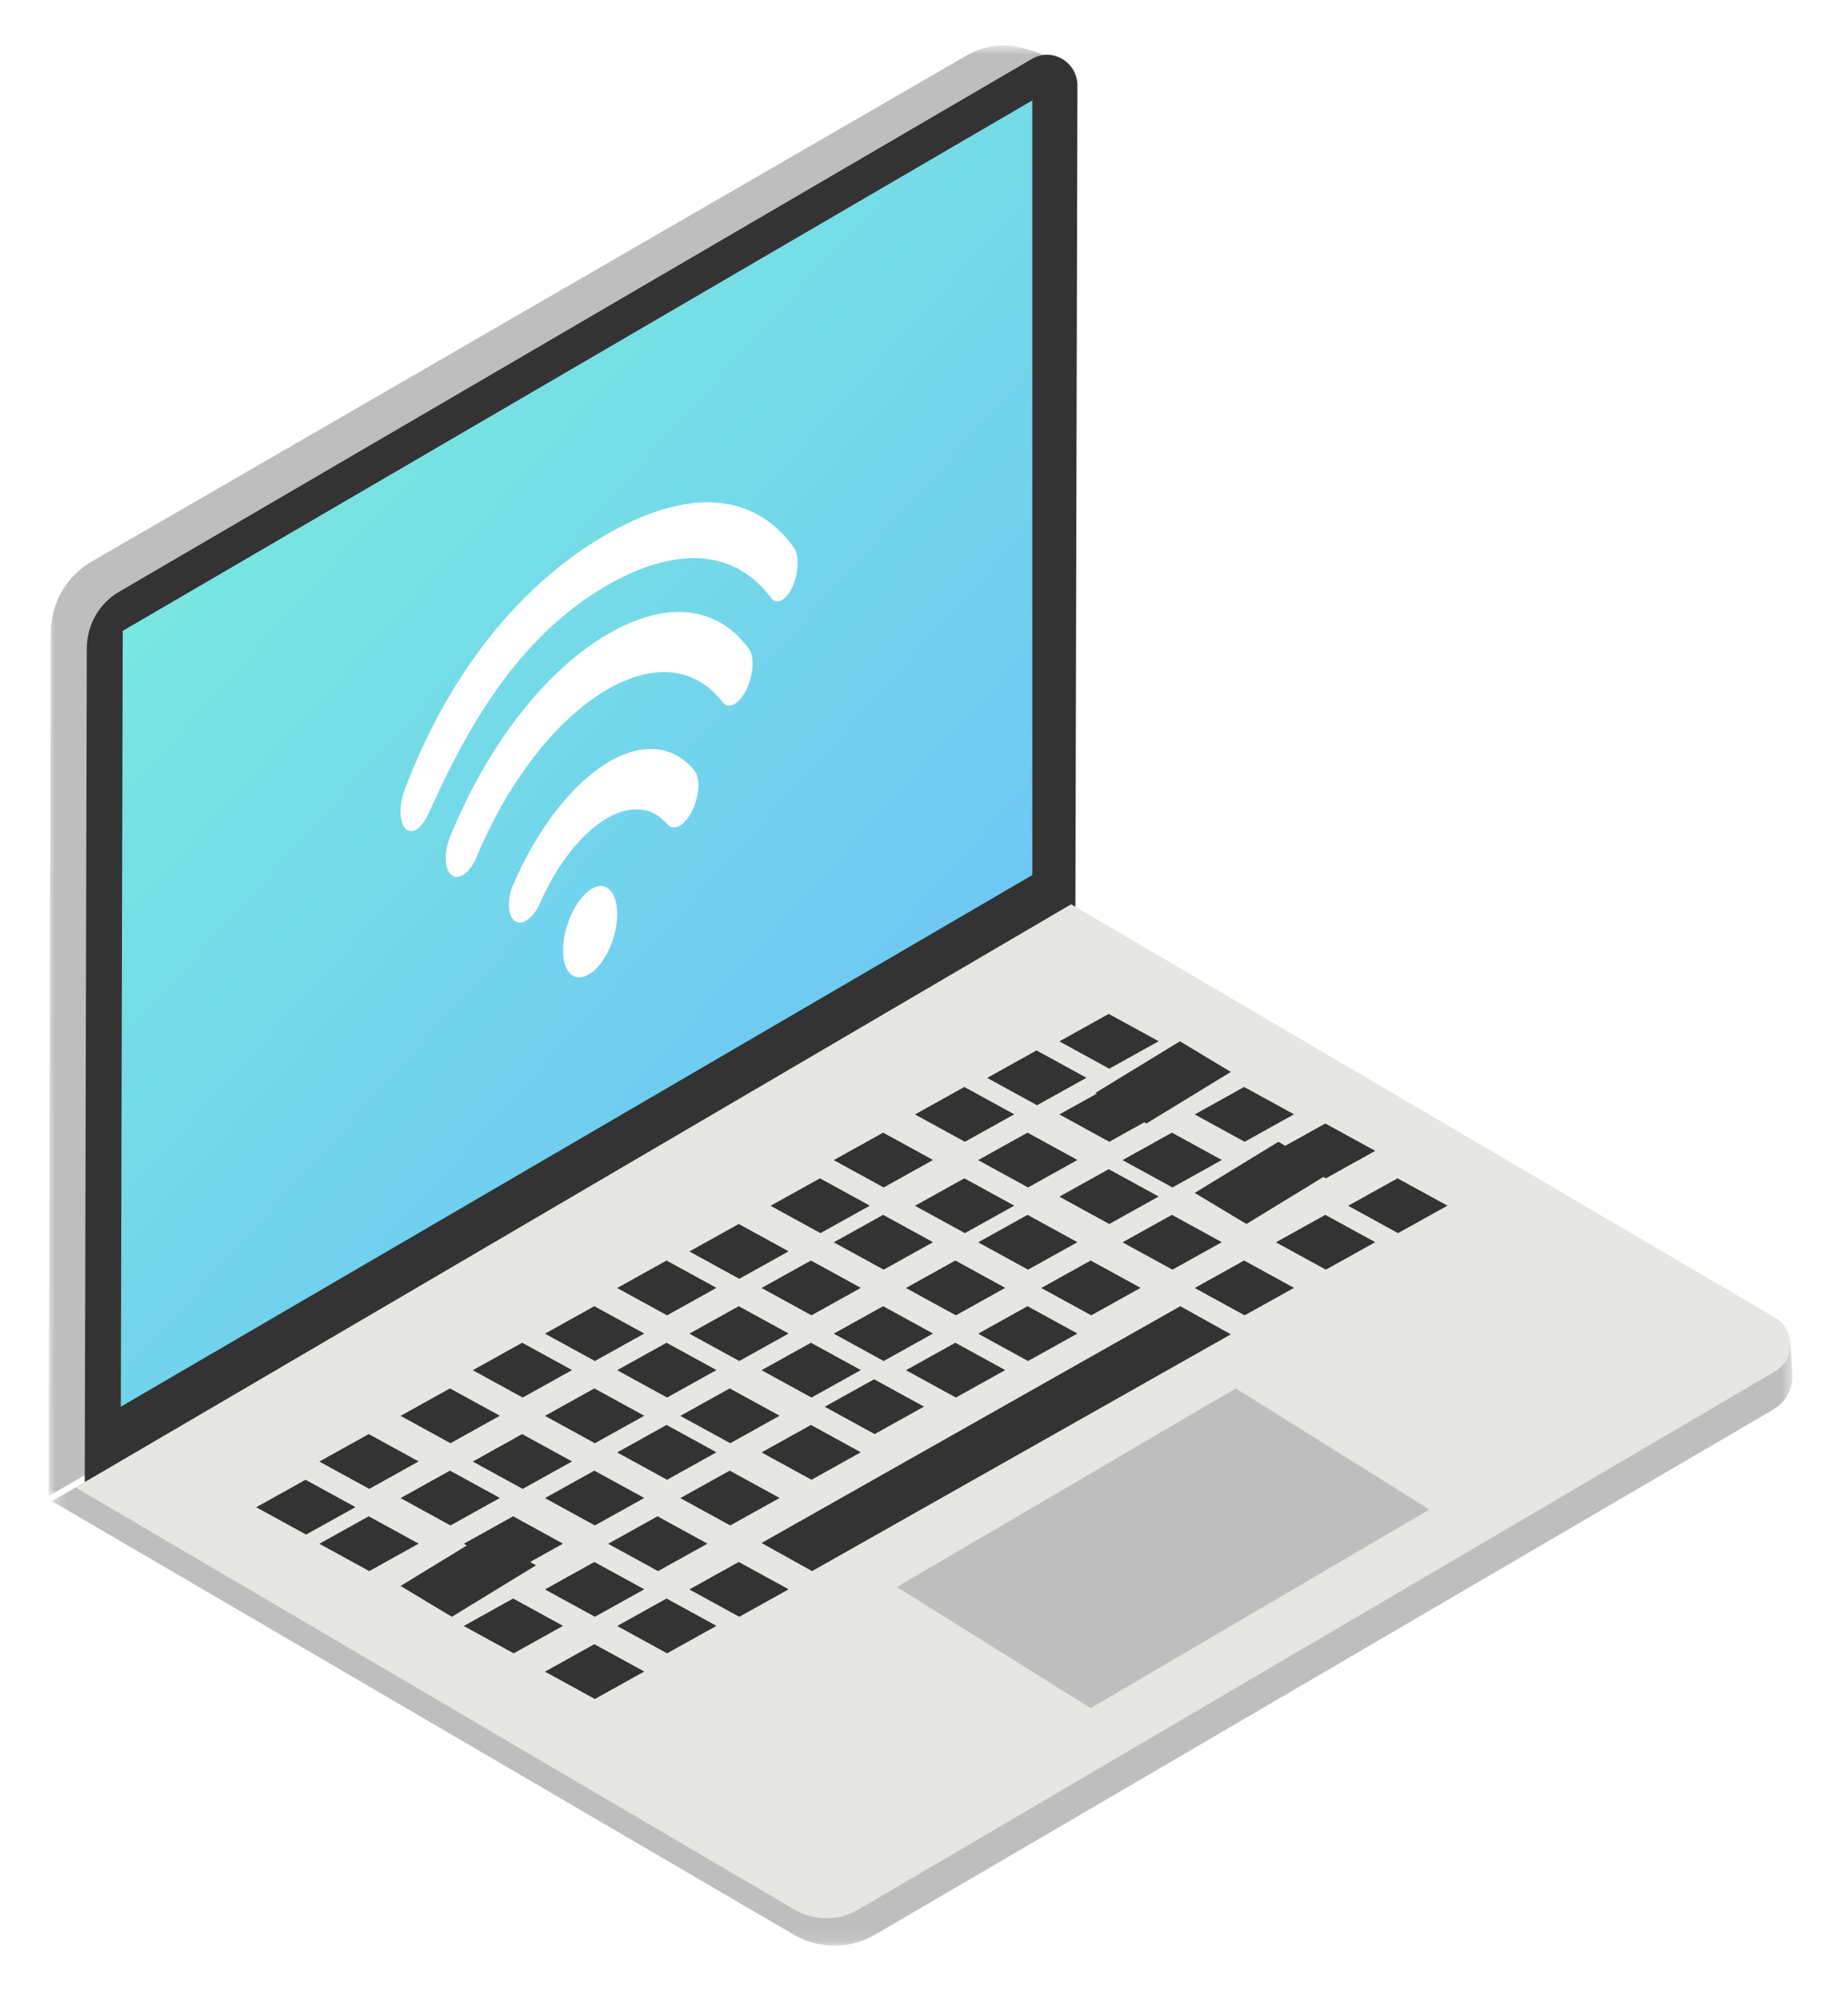 <?xml version="1.0" encoding="UTF-8"?>
<svg width="152px" height="164px" viewBox="0 0 152 164" version="1.1" xmlns="http://www.w3.org/2000/svg"
     xmlns:xlink="http://www.w3.org/1999/xlink">
    <!-- Generator: Sketch 52.3 (67297) - http://www.bohemiancoding.com/sketch -->
    <title>Group 133</title>
    <desc>Created with Sketch.</desc>
    <defs>
        <filter x="-8.3%" y="-7.6%" width="116.7%" height="115.2%" filterUnits="objectBoundingBox" id="filter-1">
            <feOffset dx="0" dy="2" in="SourceAlpha" result="shadowOffsetOuter1"></feOffset>
            <feGaussianBlur stdDeviation="2" in="shadowOffsetOuter1" result="shadowBlurOuter1"></feGaussianBlur>
            <feColorMatrix values="0 0 0 0 0   0 0 0 0 0   0 0 0 0 0  0 0 0 0.2 0" type="matrix" in="shadowBlurOuter1"
                           result="shadowMatrixOuter1"></feColorMatrix>
            <feMerge>
                <feMergeNode in="shadowMatrixOuter1"></feMergeNode>
                <feMergeNode in="SourceGraphic"></feMergeNode>
            </feMerge>
        </filter>
        <polygon id="path-2" points="0 0.736 84.433 0.736 84.433 120.033 0 120.033"></polygon>
        <linearGradient x1="-6.77%" y1="-29.608%" x2="105.735%" y2="116.152%" id="linearGradient-4">
            <stop stop-color="#7FFFD2" offset="0%"></stop>
            <stop stop-color="#69B4FF" offset="100%"></stop>
        </linearGradient>
        <polygon id="path-5"
                 points="0.281 0.167 143.433 0.167 143.433 81.88 0.281 81.88"></polygon>
    </defs>
    <g id="Page-1" stroke="none" stroke-width="1" fill="none" fill-rule="evenodd">
        <g id="1440" transform="translate(-220, -1262)">
            <g id="Feature-Cards" transform="translate(120, 1241)">
                <g id="Group-133" filter="url(#filter-1)" transform="translate(104, 22)">
                    <g id="Group-3">
                        <mask id="mask-3" fill="white">
                            <use xlink:href="#path-2"></use>
                        </mask>
                        <g id="Clip-2"></g>
                        <path d="M-0,120.033 L84.264,71.205 L84.433,4.12 C84.437,2.317 81.847,1.359 79.807,0.884 C78.355,0.546 76.83,0.796 75.537,1.544 L3.543,43.176 C1.465,44.377 0.181,46.607 0.175,49.023 L-0,120.033 Z"
                              id="Fill-1" fill="#BEBEBE" mask="url(#mask-3)"></path>
                    </g>
                    <path d="M2.969,119.44 L84.451,71.786 L84.619,4.055 C84.624,2.099 82.548,0.87 80.882,1.843 L5.79,45.669 C4.155,46.623 3.144,48.394 3.14,50.314 L2.969,119.44 Z"
                          id="Fill-4" fill="#333333"></path>
                    <polygon id="Fill-6" fill="url(#linearGradient-4)"
                             points="80.907 5.258 6.094 48.879 5.938 112.679 80.907 68.963"></polygon>
                    <g id="Group-10" transform="translate(0, 75.12)">
                        <mask id="mask-6" fill="white">
                            <use xlink:href="#path-5"></use>
                        </mask>
                        <g id="Clip-9"></g>
                        <path d="M143.281,32.434 C143.174,32.356 77.752,0.167 77.752,0.167 L0.281,45.331 L61.279,80.971 C63.355,82.184 65.914,82.184 67.99,80.971 C67.99,80.971 131.104,44.089 141.878,37.781 C142.843,37.215 143.433,36.176 143.433,35.048 L143.281,32.434 Z"
                              id="Fill-8" fill="#BEBEBE" mask="url(#mask-6)"></path>
                    </g>
                    <path d="M2.227,119.328 L84.102,71.364 L142.003,105.358 C143.676,106.34 143.676,108.793 142.003,109.775 L66.627,154.024 C64.986,154.987 62.963,154.987 61.322,154.024 L2.227,119.328 Z"
                          id="Fill-11" fill="#E6E6E3"></path>
                    <path d="M25.237,120.938 L21.177,123.196 C19.535,122.297 18.715,121.847 17.072,120.948 C18.696,120.044 19.508,119.592 21.132,118.689 C22.774,119.588 23.595,120.038 25.237,120.938"
                          id="Fill-13" fill="#333333"></path>
                    <path d="M30.433,117.181 C28.809,118.085 27.997,118.537 26.372,119.44 C24.731,118.541 23.91,118.092 22.268,117.192 C23.892,116.288 24.704,115.836 26.328,114.933 C27.97,115.832 28.791,116.282 30.433,117.181"
                          id="Fill-15" fill="#333333"></path>
                    <path d="M37.113,113.425 C35.489,114.329 34.677,114.781 33.053,115.684 C31.411,114.785 30.59,114.336 28.948,113.436 C30.572,112.533 31.384,112.081 33.009,111.177 C34.65,112.077 35.471,112.526 37.113,113.425"
                          id="Fill-17" fill="#333333"></path>
                    <path d="M43.052,109.669 C41.428,110.573 40.616,111.024 38.991,111.928 C37.35,111.029 36.529,110.579 34.887,109.68 C36.511,108.776 37.323,108.324 38.947,107.421 C40.589,108.32 41.41,108.77 43.052,109.669"
                          id="Fill-19" fill="#333333"></path>
                    <path d="M48.99,106.664 C47.365,107.568 46.553,108.02 44.929,108.923 C43.287,108.024 42.467,107.575 40.825,106.675 C42.449,105.772 43.261,105.32 44.885,104.416 C46.527,105.315 47.348,105.765 48.99,106.664"
                          id="Fill-21" fill="#333333"></path>
                    <path d="M54.928,102.908 C53.304,103.812 52.492,104.264 50.867,105.167 C49.225,104.268 48.405,103.819 46.763,102.92 C48.387,102.016 49.199,101.564 50.823,100.66 C52.465,101.56 53.286,102.009 54.928,102.908"
                          id="Fill-23" fill="#333333"></path>
                    <path d="M60.866,99.903 C59.241,100.807 58.429,101.259 56.806,102.163 C55.164,101.263 54.344,100.814 52.701,99.914 C54.325,99.011 55.138,98.559 56.761,97.656 C58.403,98.554 59.224,99.004 60.866,99.903"
                          id="Fill-25" fill="#333333"></path>
                    <path d="M67.546,96.148 C65.922,97.052 65.11,97.503 63.486,98.407 C61.844,97.507 61.023,97.058 59.381,96.159 C61.005,95.255 61.817,94.803 63.442,93.9 C65.083,94.798 65.904,95.248 67.546,96.148"
                          id="Fill-27" fill="#333333"></path>
                    <path d="M72.742,92.392 C71.118,93.296 70.306,93.747 68.682,94.651 C67.04,93.751 66.22,93.302 64.577,92.403 C66.201,91.499 67.014,91.047 68.638,90.144 C70.28,91.043 71.1,91.492 72.742,92.392"
                          id="Fill-29" fill="#333333"></path>
                    <path d="M79.423,88.636 C77.798,89.54 76.986,89.991 75.362,90.895 C73.72,89.995 72.9,89.546 71.258,88.647 C72.882,87.743 73.694,87.291 75.318,86.388 C76.96,87.287 77.781,87.736 79.423,88.636"
                          id="Fill-31" fill="#333333"></path>
                    <path d="M85.361,85.631 C83.736,86.534 82.924,86.986 81.3,87.89 C79.659,86.99 78.838,86.541 77.196,85.642 C78.821,84.738 79.632,84.286 81.256,83.383 C82.897,84.282 83.719,84.731 85.361,85.631"
                          id="Fill-33" fill="#333333"></path>
                    <path d="M91.299,82.626 C89.675,83.53 88.863,83.982 87.239,84.885 C85.597,83.985 84.777,83.536 83.134,82.637 C84.758,81.734 85.57,81.281 87.194,80.378 C88.836,81.277 89.657,81.727 91.299,82.626"
                          id="Fill-35" fill="#333333"></path>
                    <path d="M30.433,123.942 C28.809,124.845 27.997,125.298 26.373,126.201 C24.731,125.302 23.911,124.852 22.268,123.953 C23.892,123.049 24.704,122.597 26.328,121.694 C27.97,122.593 28.791,123.043 30.433,123.942"
                          id="Fill-37" fill="#333333"></path>
                    <path d="M37.113,120.186 C35.489,121.089 34.677,121.542 33.053,122.445 C31.411,121.545 30.591,121.096 28.948,120.197 C30.572,119.293 31.384,118.841 33.008,117.938 C34.65,118.837 35.472,119.286 37.113,120.186"
                          id="Fill-39" fill="#333333"></path>
                    <path d="M43.052,117.182 C41.427,118.085 40.615,118.536 38.991,119.44 C37.349,118.541 36.529,118.091 34.887,117.192 C36.51,116.288 37.322,115.837 38.946,114.933 C40.588,115.833 41.41,116.282 43.052,117.182"
                          id="Fill-41" fill="#333333"></path>
                    <path d="M48.99,113.425 C47.366,114.329 46.553,114.781 44.929,115.684 C43.287,114.785 42.467,114.336 40.825,113.436 C42.449,112.533 43.261,112.08 44.885,111.177 C46.527,112.076 47.348,112.526 48.99,113.425"
                          id="Fill-43" fill="#333333"></path>
                    <path d="M54.928,109.669 C53.304,110.573 52.492,111.024 50.867,111.928 C49.226,111.029 48.405,110.579 46.763,109.68 C48.388,108.777 49.199,108.325 50.823,107.421 C52.465,108.321 53.286,108.77 54.928,109.669"
                          id="Fill-45" fill="#333333"></path>
                    <path d="M60.866,106.664 C59.242,107.568 58.429,108.019 56.806,108.923 C55.164,108.024 54.344,107.574 52.701,106.675 C54.325,105.771 55.137,105.32 56.761,104.416 C58.403,105.315 59.224,105.765 60.866,106.664"
                          id="Fill-47" fill="#333333"></path>
                    <path d="M66.804,102.908 C65.18,103.812 64.368,104.264 62.744,105.167 C61.103,104.268 60.282,103.819 58.639,102.919 C60.264,102.016 61.076,101.564 62.7,100.66 C64.341,101.56 65.162,102.009 66.804,102.908"
                          id="Fill-49" fill="#333333"></path>
                    <path d="M72.742,99.152 C71.118,100.056 70.306,100.508 68.682,101.411 C67.04,100.511 66.22,100.062 64.577,99.163 C66.201,98.259 67.013,97.807 68.638,96.904 C70.28,97.803 71.1,98.253 72.742,99.152"
                          id="Fill-51" fill="#333333"></path>
                    <path d="M79.423,96.148 C77.799,97.052 76.987,97.503 75.362,98.407 C73.721,97.507 72.9,97.058 71.258,96.159 C72.882,95.254 73.694,94.803 75.318,93.9 C76.96,94.798 77.781,95.248 79.423,96.148"
                          id="Fill-53" fill="#333333"></path>
                    <path d="M84.619,92.392 C82.995,93.296 82.183,93.747 80.558,94.651 C78.917,93.751 78.096,93.302 76.454,92.403 C78.078,91.499 78.89,91.047 80.514,90.144 C82.156,91.043 82.977,91.492 84.619,92.392"
                          id="Fill-55" fill="#333333"></path>
                    <path d="M91.299,88.636 C89.675,89.539 88.863,89.991 87.239,90.895 C85.597,89.995 84.777,89.546 83.134,88.646 C84.758,87.743 85.57,87.291 87.194,86.388 C88.836,87.287 89.657,87.737 91.299,88.636"
                          id="Fill-57" fill="#333333"></path>
                    <path d="M97.237,85.15 C94.458,86.847 93.069,87.695 90.292,89.392 C88.615,88.385 87.778,87.881 86.103,86.873 C88.881,85.176 90.269,84.328 93.049,82.632 C94.723,83.639 95.562,84.143 97.237,85.15"
                          id="Fill-59" fill="#333333"></path>
                    <path d="M40.082,125.729 C37.314,127.42 35.93,128.266 33.163,129.957 C31.476,128.942 30.634,128.436 28.948,127.422 C31.716,125.732 33.1,124.887 35.868,123.196 C37.554,124.21 38.397,124.716 40.082,125.729"
                          id="Fill-61" fill="#333333"></path>
                    <path d="M42.309,123.943 L38.249,126.201 C36.607,125.302 35.787,124.852 34.144,123.953 C35.768,123.049 36.58,122.598 38.204,121.694 C39.846,122.593 40.668,123.043 42.309,123.943"
                          id="Fill-63" fill="#333333"></path>
                    <path d="M48.99,120.186 C47.365,121.09 46.553,121.542 44.929,122.445 C43.287,121.546 42.467,121.097 40.825,120.197 C42.449,119.293 43.261,118.841 44.884,117.938 C46.526,118.837 47.348,119.287 48.99,120.186"
                          id="Fill-65" fill="#333333"></path>
                    <path d="M54.928,116.43 C53.304,117.333 52.491,117.785 50.867,118.689 C49.226,117.789 48.405,117.34 46.763,116.441 C48.387,115.537 49.199,115.085 50.823,114.182 C52.465,115.081 53.286,115.53 54.928,116.43"
                          id="Fill-67" fill="#333333"></path>
                    <path d="M60.124,113.425 C58.5,114.329 57.688,114.781 56.063,115.684 C54.422,114.785 53.601,114.336 51.959,113.436 C53.583,112.533 54.395,112.08 56.019,111.177 C57.661,112.076 58.482,112.526 60.124,113.425"
                          id="Fill-69" fill="#333333"></path>
                    <path d="M66.804,109.669 C65.179,110.573 64.368,111.024 62.744,111.928 C61.102,111.029 60.282,110.579 58.639,109.68 C60.263,108.777 61.075,108.325 62.7,107.421 C64.341,108.321 65.162,108.77 66.804,109.669"
                          id="Fill-71" fill="#333333"></path>
                    <path d="M72.742,106.664 C71.118,107.568 70.306,108.019 68.682,108.923 C67.041,108.024 66.22,107.574 64.577,106.675 C66.201,105.771 67.014,105.32 68.638,104.416 C70.28,105.315 71.1,105.765 72.742,106.664"
                          id="Fill-73" fill="#333333"></path>
                    <path d="M78.68,102.908 C77.056,103.812 76.244,104.264 74.62,105.167 C72.978,104.268 72.158,103.819 70.515,102.919 C72.139,102.016 72.951,101.564 74.576,100.66 C76.217,101.559 77.039,102.009 78.68,102.908"
                          id="Fill-75" fill="#333333"></path>
                    <path d="M84.619,99.152 C82.995,100.056 82.183,100.508 80.558,101.411 C78.916,100.511 78.096,100.062 76.454,99.163 C78.077,98.259 78.89,97.807 80.514,96.904 C82.156,97.803 82.977,98.253 84.619,99.152"
                          id="Fill-77" fill="#333333"></path>
                    <path d="M91.299,95.396 C89.675,96.301 88.863,96.752 87.239,97.656 C85.597,96.757 84.777,96.306 83.134,95.407 C84.759,94.503 85.571,94.052 87.194,93.148 C88.836,94.047 89.657,94.498 91.299,95.396"
                          id="Fill-79" fill="#333333"></path>
                    <path d="M96.495,92.392 C94.871,93.295 94.059,93.747 92.435,94.651 C90.793,93.751 89.972,93.302 88.33,92.402 C89.955,91.499 90.766,91.047 92.39,90.144 C94.032,91.043 94.853,91.492 96.495,92.392"
                          id="Fill-81" fill="#333333"></path>
                    <path d="M102.433,88.636 C100.809,89.539 99.997,89.992 98.373,90.895 C96.731,89.995 95.911,89.546 94.268,88.646 C95.892,87.743 96.704,87.291 98.328,86.388 C99.97,87.287 100.791,87.737 102.433,88.636"
                          id="Fill-83" fill="#333333"></path>
                    <path d="M42.309,130.703 C40.685,131.607 39.873,132.058 38.249,132.962 C36.608,132.063 35.787,131.613 34.144,130.714 C35.768,129.81 36.58,129.359 38.205,128.455 C39.847,129.354 40.667,129.804 42.309,130.703"
                          id="Fill-85" fill="#333333"></path>
                    <path d="M48.99,127.698 C47.366,128.602 46.554,129.054 44.93,129.957 C43.288,129.058 42.467,128.608 40.825,127.709 C42.449,126.805 43.261,126.354 44.885,125.45 C46.527,126.349 47.348,126.799 48.99,127.698"
                          id="Fill-87" fill="#333333"></path>
                    <path d="M54.186,123.942 C52.561,124.845 51.749,125.297 50.125,126.201 C48.483,125.301 47.663,124.852 46.021,123.953 C47.644,123.049 48.456,122.597 50.08,121.694 C51.722,122.593 52.544,123.042 54.186,123.942"
                          id="Fill-89" fill="#333333"></path>
                    <path d="M60.124,120.186 C58.499,121.09 57.687,121.542 56.063,122.445 C54.421,121.546 53.601,121.097 51.959,120.197 C53.583,119.293 54.395,118.842 56.019,117.938 C57.661,118.837 58.482,119.287 60.124,120.186"
                          id="Fill-91" fill="#333333"></path>
                    <path d="M66.804,116.43 C65.18,117.333 64.368,117.785 62.744,118.689 C61.103,117.789 60.282,117.34 58.639,116.441 C60.263,115.537 61.076,115.085 62.7,114.182 C64.341,115.081 65.162,115.53 66.804,116.43"
                          id="Fill-93" fill="#333333"></path>
                    <path d="M72,112.674 C70.375,113.578 69.563,114.03 67.94,114.933 C66.298,114.034 65.478,113.585 63.835,112.685 C65.459,111.782 66.271,111.33 67.895,110.426 C69.537,111.325 70.358,111.775 72,112.674"
                          id="Fill-95" fill="#333333"></path>
                    <path d="M78.68,109.669 C77.057,110.573 76.245,111.024 74.62,111.928 C72.979,111.029 72.158,110.579 70.515,109.68 C72.14,108.777 72.952,108.325 74.576,107.421 C76.218,108.321 77.039,108.77 78.68,109.669"
                          id="Fill-97" fill="#333333"></path>
                    <path d="M84.619,106.664 C82.995,107.568 82.182,108.02 80.558,108.923 C78.916,108.024 78.096,107.574 76.454,106.675 C78.077,105.771 78.889,105.32 80.514,104.416 C82.156,105.315 82.977,105.765 84.619,106.664"
                          id="Fill-99" fill="#333333"></path>
                    <path d="M89.814,102.908 C88.191,103.812 87.379,104.264 85.754,105.167 C84.112,104.268 83.292,103.819 81.649,102.919 C83.273,102.016 84.086,101.564 85.71,100.66 C87.352,101.559 88.173,102.009 89.814,102.908"
                          id="Fill-101" fill="#333333"></path>
                    <path d="M96.495,99.152 C94.871,100.056 94.059,100.508 92.435,101.411 C90.793,100.512 89.972,100.062 88.33,99.163 C89.955,98.259 90.766,97.808 92.39,96.904 C94.032,97.803 94.853,98.253 96.495,99.152"
                          id="Fill-103" fill="#333333"></path>
                    <path d="M105.402,93.45 C102.648,95.132 101.272,95.974 98.519,97.656 C96.818,96.634 95.969,96.123 94.268,95.1 C97.021,93.417 98.398,92.576 101.152,90.895 C102.852,91.917 103.702,92.428 105.402,93.45"
                          id="Fill-105" fill="#333333"></path>
                    <path d="M109.113,91.641 C107.49,92.545 106.678,92.996 105.053,93.9 C103.412,93 102.591,92.55 100.948,91.651 C102.572,90.747 103.384,90.296 105.008,89.392 C106.65,90.291 107.472,90.741 109.113,91.641"
                          id="Fill-107" fill="#333333"></path>
                    <path d="M48.99,134.459 C47.366,135.362 46.554,135.814 44.93,136.718 C43.288,135.819 42.467,135.369 40.825,134.47 C42.449,133.566 43.261,133.115 44.885,132.211 C46.527,133.11 47.348,133.56 48.99,134.459"
                          id="Fill-109" fill="#333333"></path>
                    <path d="M54.928,130.703 C53.304,131.606 52.491,132.058 50.867,132.962 C49.226,132.062 48.405,131.613 46.763,130.714 C48.387,129.81 49.199,129.358 50.823,128.455 C52.465,129.354 53.286,129.803 54.928,130.703"
                          id="Fill-111" fill="#333333"></path>
                    <path d="M60.866,127.698 C59.242,128.602 58.429,129.053 56.806,129.957 C55.164,129.058 54.344,128.608 52.701,127.709 C54.326,126.805 55.138,126.353 56.761,125.45 C58.403,126.349 59.224,126.798 60.866,127.698"
                          id="Fill-113" fill="#333333"></path>
                    <path d="M97.237,106.729 C85.756,113.22 74.275,119.71 62.793,126.201 C61.132,125.276 60.3,124.814 58.639,123.889 C70.12,117.398 81.601,110.907 93.082,104.416 C94.744,105.341 95.575,105.804 97.237,106.729"
                          id="Fill-115" fill="#333333"></path>
                    <path d="M102.433,102.908 C100.808,103.812 99.996,104.264 98.373,105.167 C96.731,104.268 95.911,103.819 94.268,102.92 C95.893,102.016 96.705,101.564 98.328,100.66 C99.97,101.56 100.791,102.009 102.433,102.908"
                          id="Fill-117" fill="#333333"></path>
                    <path d="M109.113,99.152 C107.489,100.057 106.677,100.508 105.053,101.411 C103.411,100.513 102.591,100.062 100.948,99.163 C102.573,98.26 103.385,97.808 105.009,96.904 C106.651,97.804 107.472,98.253 109.113,99.152"
                          id="Fill-119" fill="#333333"></path>
                    <path d="M115.052,96.148 C113.428,97.052 112.616,97.503 110.991,98.407 C109.35,97.507 108.529,97.058 106.887,96.159 C108.511,95.255 109.323,94.803 110.947,93.9 C112.589,94.798 113.41,95.249 115.052,96.148"
                          id="Fill-121" fill="#333333"></path>
                    <polygon id="Fill-123" fill="#BEBEBE"
                             points="69.773 127.507 97.642 111.177 113.567 121.134 85.709 137.469"></polygon>
                    <path d="M45.768,59.845 C42.871,61.683 40.087,65.371 38.219,69.738 C37.687,70.982 37.747,72.318 38.348,72.737 C38.627,72.933 38.974,72.898 39.319,72.685 C39.718,72.438 40.115,71.952 40.403,71.294 C41.735,68.253 43.685,65.694 45.708,64.421 C47.731,63.148 49.627,63.284 50.892,64.785 C51.166,65.109 51.553,65.12 51.947,64.875 C52.289,64.664 52.636,64.261 52.92,63.701 C53.532,62.492 53.62,60.999 53.117,60.378 C51.349,58.198 48.664,58.008 45.768,59.845"
                          id="Fill-125" fill="#FFFFFF"></path>
                    <path d="M45.545,49.414 C40.617,52.456 35.974,58.511 33.006,65.851 C32.492,67.125 32.557,68.521 33.156,68.97 C33.432,69.177 33.774,69.147 34.114,68.932 C34.513,68.681 34.911,68.175 35.194,67.493 C37.682,61.503 41.489,56.487 45.485,53.981 C49.481,51.475 53.1,51.722 55.435,54.742 C55.701,55.086 56.082,55.107 56.466,54.864 C56.796,54.656 57.129,54.253 57.4,53.693 C57.986,52.475 58.062,50.97 57.583,50.329 C54.824,46.635 50.473,46.371 45.545,49.414"
                          id="Fill-127" fill="#FFFFFF"></path>
                    <path d="M61.302,42.038 C57.948,37.352 52.385,37.166 45.766,41.022 C37.901,45.604 32.445,53.547 29.281,61.962 C28.81,63.215 28.836,64.667 29.382,65.176 C29.637,65.413 29.959,65.405 30.281,65.201 C30.653,64.967 31.009,64.436 31.294,63.801 C34.423,56.835 38.558,49.494 45.705,45.272 C51.418,41.898 56.352,42.056 59.428,46.174 C59.676,46.506 60.023,46.535 60.368,46.316 C60.669,46.124 60.968,45.742 61.204,45.208 C61.71,44.062 61.74,42.651 61.302,42.038"
                          id="Fill-129" fill="#FFFFFF"></path>
                    <path d="M44.583,70.148 C43.342,70.961 42.323,73.224 42.309,75.118 C42.296,77.01 43.273,77.854 44.49,77.097 C45.708,76.34 46.726,74.217 46.762,72.268 C46.798,70.318 45.824,69.334 44.583,70.148"
                          id="Fill-131" fill="#FFFFFF"></path>
                </g>
            </g>
        </g>
    </g>
</svg>